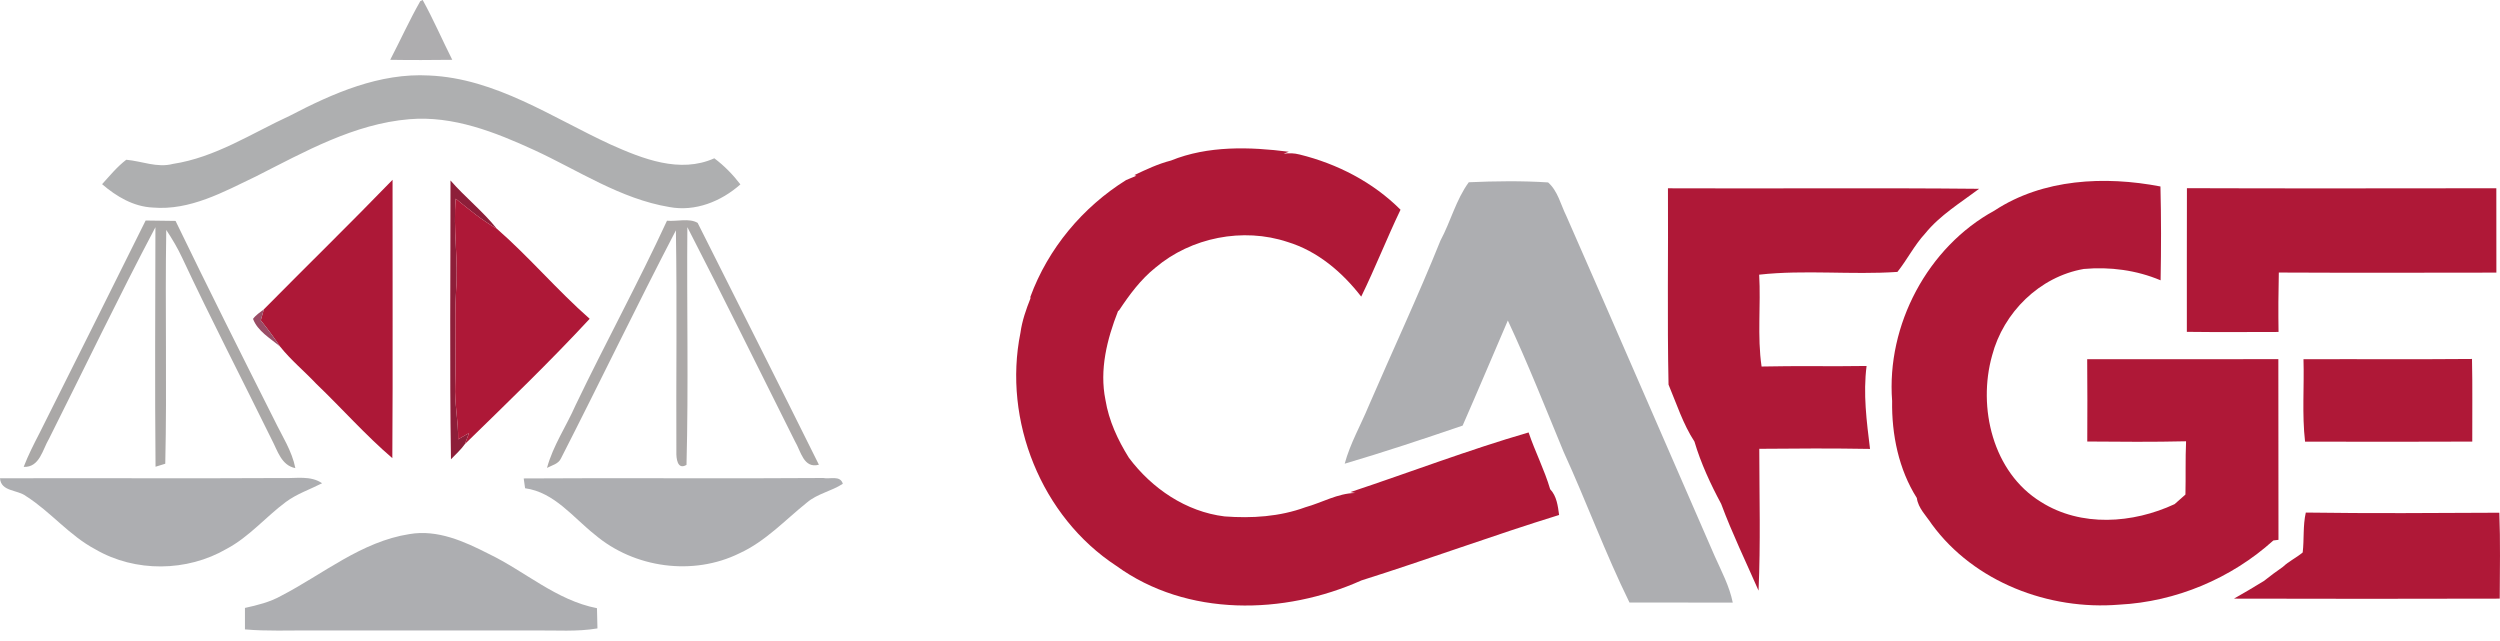 <svg width="195" height="50" viewBox="0 0 195 50" fill="none" xmlns="http://www.w3.org/2000/svg">
<path d="M32.781 0.092C32.827 0.071 32.92 0.025 32.969 -1.00136e-05C33.808 1.518 34.496 3.117 35.277 4.666C33.663 4.684 32.05 4.694 30.436 4.666C31.226 3.148 31.933 1.58 32.781 0.092Z" fill="#AEADAF"/>
<path d="M22.622 9.021C25.975 7.272 29.605 5.674 33.478 5.889C38.66 6.114 43.056 9.166 47.626 11.271C50.122 12.387 53.033 13.552 55.716 12.347C56.491 12.925 57.164 13.616 57.751 14.382C56.251 15.713 54.231 16.527 52.212 16.149C48.395 15.513 45.124 13.297 41.669 11.705C38.62 10.306 35.356 9.012 31.935 9.298C27.619 9.654 23.759 11.84 19.969 13.758C17.442 14.966 14.823 16.435 11.919 16.189C10.413 16.121 9.076 15.325 7.963 14.366C8.565 13.706 9.134 13.005 9.847 12.461C11.058 12.565 12.254 13.109 13.483 12.786C16.797 12.282 19.631 10.398 22.622 9.021Z" fill="#AEAFB0"/>
<path d="M20.582 24.128C23.917 20.753 27.316 17.434 30.62 14.025C30.608 21.261 30.651 28.499 30.602 35.735C28.503 33.937 26.668 31.852 24.673 29.941C23.747 28.957 22.69 28.093 21.848 27.033C21.372 26.332 20.874 25.644 20.339 24.986C20.416 24.7 20.496 24.414 20.582 24.128Z" fill="#AD1837"/>
<path d="M35.138 14.077C36.281 15.39 37.661 16.475 38.749 17.836C37.593 17.185 36.573 16.33 35.546 15.497C35.334 17.886 35.761 20.271 35.574 22.659C35.439 25.118 35.59 27.577 35.503 30.033C35.442 31.453 35.758 32.849 35.734 34.268C36.017 34.103 36.303 33.937 36.588 33.774C36.481 34.063 36.373 34.352 36.259 34.641C35.949 35.08 35.543 35.437 35.175 35.824C35.067 28.576 35.144 21.325 35.138 14.077Z" fill="#8D1E39"/>
<path d="M35.547 15.497C36.574 16.33 37.594 17.185 38.75 17.837C41.279 20.049 43.468 22.644 45.995 24.866C42.872 28.238 39.549 31.431 36.26 34.64C36.374 34.351 36.481 34.062 36.589 33.773C36.303 33.936 36.017 34.102 35.734 34.269C35.759 32.848 35.442 31.453 35.504 30.033C35.59 27.577 35.439 25.118 35.575 22.659C35.762 20.271 35.335 17.886 35.547 15.497Z" fill="#AE1837"/>
<path d="M11.36 17.2C12.138 17.213 12.915 17.222 13.693 17.231C16.214 22.447 18.814 27.626 21.421 32.803C22.008 34.017 22.773 35.169 23.037 36.513C21.94 36.3 21.651 35.151 21.199 34.296C18.872 29.563 16.447 24.882 14.21 20.108C13.856 19.349 13.429 18.63 12.968 17.935C12.869 24.015 13.029 30.098 12.891 36.171C12.7 36.23 12.322 36.347 12.132 36.405C12.073 30.178 12.113 23.95 12.123 17.723C9.249 23.163 6.587 28.718 3.827 34.216C3.316 35.065 3.098 36.47 1.847 36.417C2.198 35.507 2.64 34.641 3.086 33.777C5.855 28.26 8.609 22.73 11.36 17.2Z" fill="#AAA8A7"/>
<path d="M52.025 17.216C52.794 17.287 53.765 16.994 54.416 17.385C57.57 23.668 60.748 29.947 63.874 36.248C62.675 36.571 62.469 35.185 62.002 34.413C59.211 28.847 56.467 23.253 53.614 17.717C53.562 23.898 53.709 30.085 53.547 36.261C52.821 36.691 52.744 35.707 52.757 35.268C52.729 29.501 52.815 23.732 52.72 17.966C49.658 23.849 46.781 29.839 43.76 35.747C43.566 36.19 43.053 36.288 42.666 36.497C43.136 34.758 44.172 33.251 44.891 31.613C47.208 26.784 49.778 22.078 52.025 17.216Z" fill="#ABA8A7"/>
<path d="M19.736 24.872C19.96 24.568 20.286 24.359 20.581 24.129C20.495 24.414 20.415 24.7 20.338 24.986C20.873 25.644 21.371 26.332 21.848 27.033C21.091 26.391 20.093 25.834 19.736 24.872Z" fill="#994C65"/>
<path d="M0 37.306C7.365 37.281 14.729 37.33 22.097 37.287C23.108 37.324 24.23 37.075 25.124 37.693C24.181 38.175 23.154 38.517 22.297 39.153C20.72 40.327 19.432 41.879 17.677 42.811C14.588 44.609 10.543 44.655 7.444 42.851C5.407 41.775 3.953 39.918 2.029 38.698C1.359 38.185 0.077 38.357 0 37.306Z" fill="#ADAEB1"/>
<path d="M40.849 37.318C48.638 37.263 56.427 37.345 64.219 37.284C64.719 37.395 65.543 37.047 65.74 37.736C64.855 38.317 63.758 38.501 62.94 39.199C61.228 40.573 59.703 42.233 57.675 43.158C54.057 44.944 49.474 44.31 46.41 41.713C44.7 40.367 43.25 38.4 40.957 38.083C40.929 37.893 40.877 37.508 40.849 37.318Z" fill="#ADAEB1"/>
<path d="M21.919 46.48C25.204 44.781 28.189 42.239 31.945 41.658C34.121 41.286 36.211 42.226 38.102 43.192C40.948 44.556 43.389 46.822 46.564 47.439C46.576 47.965 46.588 48.491 46.601 49.016C45.005 49.287 43.386 49.158 41.778 49.176C35.938 49.179 30.101 49.179 24.264 49.176C22.543 49.164 20.821 49.244 19.106 49.093C19.103 48.534 19.103 47.974 19.106 47.418C20.075 47.206 21.049 46.966 21.919 46.48Z" fill="#ADAEB1"/>
<path d="M114.565 14.216C116.621 14.124 118.696 14.097 120.752 14.229C121.515 14.902 121.733 15.959 122.172 16.841C126.057 25.675 129.884 34.531 133.745 43.374C134.274 44.56 134.897 45.719 135.156 47.004C132.469 46.995 129.783 47.001 127.099 46.995C125.212 43.158 123.743 39.132 121.963 35.247C120.546 31.817 119.182 28.362 117.611 24.999C116.434 27.732 115.281 30.473 114.085 33.197C111.036 34.239 107.975 35.256 104.886 36.169C105.31 34.595 106.134 33.175 106.752 31.675C108.611 27.366 110.606 23.115 112.358 18.759C113.154 17.275 113.566 15.584 114.565 14.216Z" fill="#ADAEB1"/>
<path d="M192.816 27.999C188.436 28.039 184.053 28.002 179.672 28.02C179.737 30.16 179.549 32.314 179.795 34.448C184.145 34.457 188.491 34.466 192.837 34.444C192.828 32.296 192.865 30.148 192.816 27.999Z" fill="#AF1837"/>
<path d="M145.594 28.546C142.865 28.592 140.132 28.524 137.403 28.589C137.056 26.219 137.354 23.809 137.215 21.424C140.787 21.028 144.411 21.452 147.998 21.209C148.766 20.247 149.319 19.125 150.162 18.212C151.324 16.78 152.916 15.821 154.37 14.727C146.28 14.643 138.19 14.723 130.1 14.687C130.13 19.792 130.041 24.897 130.146 30C130.773 31.494 131.277 33.08 132.168 34.444C132.663 36.123 133.428 37.77 134.252 39.304C135.107 41.603 136.182 43.819 137.166 46.069C137.332 42.387 137.228 38.692 137.224 35.007C140.105 34.979 142.982 34.964 145.862 35.016C145.597 32.867 145.315 30.71 145.594 28.546Z" fill="#AF1837"/>
<path d="M177.726 25.893C177.702 24.347 177.711 22.801 177.748 21.258C183.403 21.286 189.062 21.271 194.718 21.264C194.714 19.07 194.714 16.875 194.714 14.684C186.668 14.69 178.624 14.708 170.58 14.678C170.568 18.412 170.577 22.147 170.574 25.884C172.956 25.915 175.341 25.897 177.726 25.893Z" fill="#AF1837"/>
<path d="M177.721 42.107C177.705 37.41 177.727 32.711 177.711 28.014C172.741 28.023 167.771 28.011 162.801 28.02C162.822 30.16 162.816 32.299 162.807 34.438C165.371 34.46 167.937 34.481 170.501 34.42L170.513 34.454C170.451 35.828 170.498 37.202 170.464 38.575C170.178 38.822 169.895 39.071 169.618 39.323C166.36 40.838 162.321 41.13 159.192 39.15C155.436 36.842 154.244 31.786 155.384 27.729C156.263 24.372 159.085 21.578 162.537 20.979C164.571 20.797 166.637 21.068 168.527 21.864C168.573 19.423 168.576 16.983 168.515 14.545C164.181 13.712 159.349 13.937 155.568 16.426C150.355 19.267 147.134 25.359 147.586 31.276C147.543 33.888 148.099 36.618 149.513 38.843C149.615 39.639 150.263 40.248 150.687 40.899C153.985 45.402 159.81 47.615 165.291 47.163C169.717 46.939 174.035 45.123 177.321 42.156C177.423 42.144 177.619 42.12 177.721 42.107Z" fill="#AF1837"/>
<path d="M194.948 39.992C189.917 40.017 184.885 40.054 179.853 39.98C179.62 41.004 179.73 42.055 179.611 43.091C179.122 43.503 178.529 43.776 178.065 44.216C177.557 44.563 177.069 44.938 176.583 45.316C175.815 45.792 175.034 46.248 174.247 46.693C181.157 46.712 188.066 46.712 194.979 46.693C194.988 44.459 195.034 42.224 194.948 39.992Z" fill="#AF1837"/>
<path d="M120.912 38.157C120.466 36.639 119.735 35.228 119.231 33.731C114.537 35.093 109.966 36.845 105.328 38.385L105.709 38.453C104.345 38.474 103.118 39.206 101.821 39.565C99.808 40.306 97.641 40.438 95.52 40.281C92.508 39.916 89.843 38.099 88.051 35.702C87.187 34.318 86.489 32.812 86.225 31.193C85.746 28.838 86.348 26.456 87.206 24.267L87.289 24.203C88.094 22.989 88.973 21.799 90.12 20.88C92.913 18.517 96.949 17.717 100.429 18.873C102.768 19.583 104.698 21.228 106.174 23.136C107.265 20.908 108.168 18.596 109.241 16.359C107.096 14.21 104.308 12.775 101.376 12.053C100.957 11.945 100.539 11.927 100.118 11.994L100.524 11.837C97.475 11.45 94.226 11.349 91.334 12.523C90.338 12.778 89.406 13.217 88.481 13.657L88.635 13.709C88.435 13.792 88.032 13.961 87.833 14.047C84.442 16.165 81.75 19.389 80.37 23.149L80.376 23.275C80.032 24.141 79.721 25.03 79.595 25.958C78.212 32.794 81.221 40.309 87.08 44.142C92.591 48.138 100.164 47.972 106.192 45.273C111.356 43.644 116.44 41.766 121.61 40.168C121.514 39.464 121.425 38.696 120.912 38.157Z" fill="#AF1837"/>
</svg>
